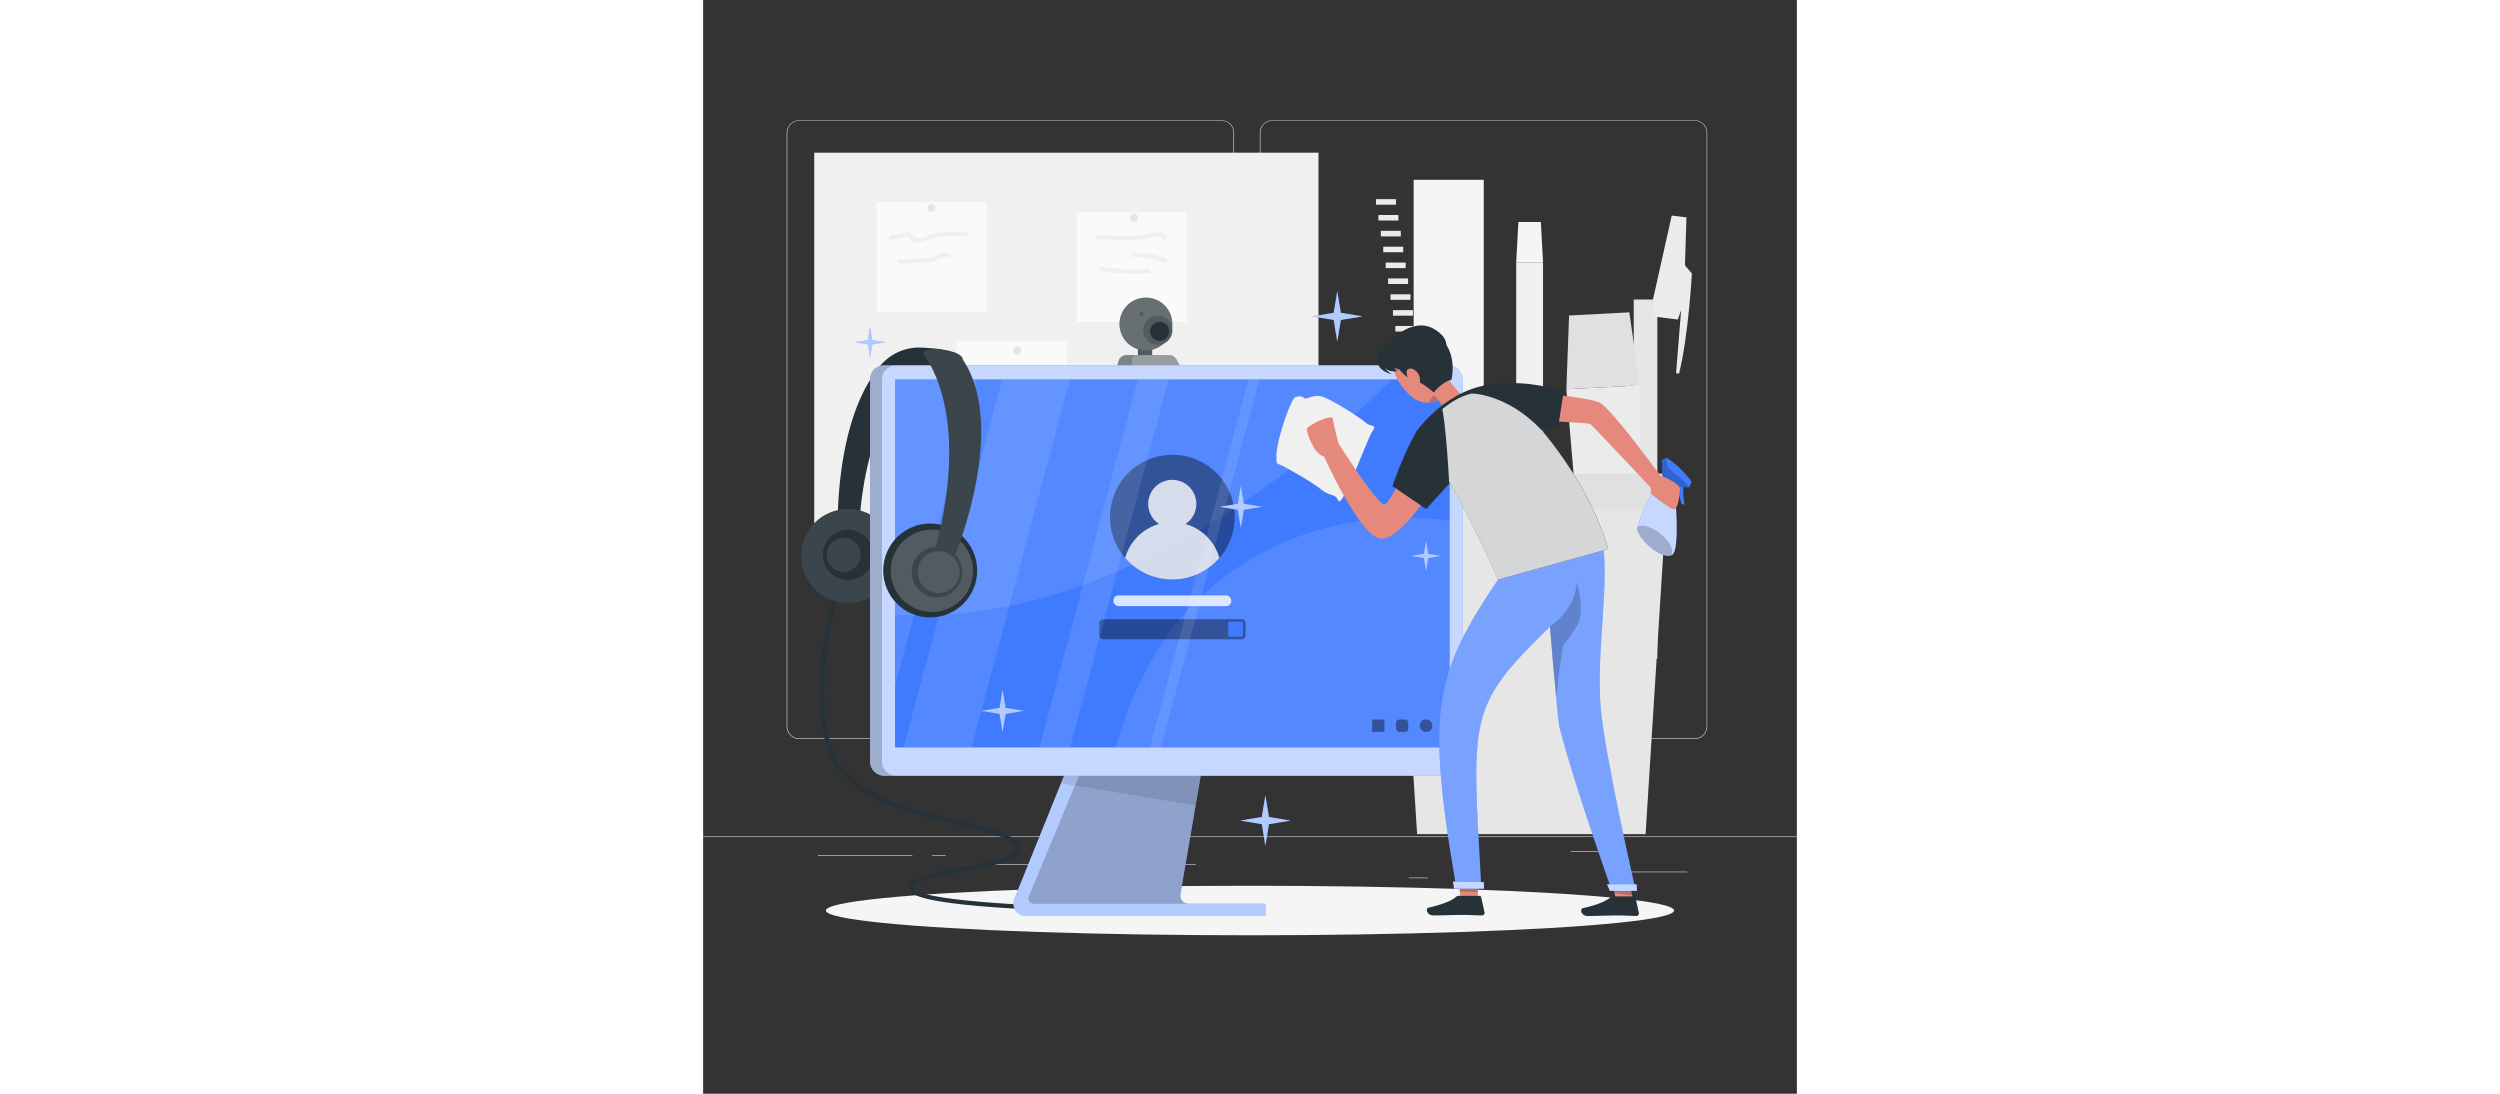 <svg id="freepik_stories-monitor-computer" xmlns="http://www.w3.org/2000/svg" viewBox="0 0 500 500" version="1.1" xmlns:xlink="http://www.w3.org/1999/xlink" xmlns:svgjs="http://svgjs.com/svgjs" width="720" height="315"><rect x="0" y="0" width="500" height="500" fill="#333333" stroke="none"/><g id="freepik--background-complete--inject-54" class="animable" style="transform-origin: 250px 228.23px;"><rect y="382.4" width="500" height="0.25" style="fill: rgb(235, 235, 235); transform-origin: 250px 382.525px;" id="elkpukqlaj1ab" class="animable"></rect><rect x="416.78" y="398.49" width="33.12" height="0.25" style="fill: rgb(235, 235, 235); transform-origin: 433.34px 398.615px;" id="el3chkft4xert" class="animable"></rect><rect x="322.53" y="401.21" width="8.69" height="0.25" style="fill: rgb(235, 235, 235); transform-origin: 326.875px 401.335px;" id="elaguk0ftcmds" class="animable"></rect><rect x="396.59" y="389.21" width="19.19" height="0.25" style="fill: rgb(235, 235, 235); transform-origin: 406.185px 389.335px;" id="el0j623c16o62" class="animable"></rect><rect x="52.46" y="390.89" width="43.19" height="0.25" style="fill: rgb(235, 235, 235); transform-origin: 74.055px 391.015px;" id="el9mw52n4o8qi" class="animable"></rect><rect x="104.56" y="390.89" width="6.33" height="0.25" style="fill: rgb(235, 235, 235); transform-origin: 107.725px 391.015px;" id="el5djvlhhqd16" class="animable"></rect><rect x="131.47" y="395.11" width="93.68" height="0.25" style="fill: rgb(235, 235, 235); transform-origin: 178.31px 395.235px;" id="el2gnh2pjr8zy" class="animable"></rect><path d="M237,337.8H43.91a5.71,5.71,0,0,1-5.7-5.71V60.66A5.71,5.71,0,0,1,43.91,55H237a5.71,5.71,0,0,1,5.71,5.71V332.09A5.71,5.71,0,0,1,237,337.8ZM43.91,55.2a5.46,5.46,0,0,0-5.45,5.46V332.09a5.46,5.46,0,0,0,5.45,5.46H237a5.47,5.47,0,0,0,5.46-5.46V60.66A5.47,5.47,0,0,0,237,55.2Z" style="fill: rgb(235, 235, 235); transform-origin: 140.46px 196.4px;" id="el72ta9tgfmcm" class="animable"></path><path d="M453.31,337.8H260.21a5.72,5.72,0,0,1-5.71-5.71V60.66A5.72,5.72,0,0,1,260.21,55h193.1A5.71,5.71,0,0,1,459,60.66V332.09A5.71,5.71,0,0,1,453.31,337.8ZM260.21,55.2a5.47,5.47,0,0,0-5.46,5.46V332.09a5.47,5.47,0,0,0,5.46,5.46h193.1a5.47,5.47,0,0,0,5.46-5.46V60.66a5.47,5.47,0,0,0-5.46-5.46Z" style="fill: rgb(235, 235, 235); transform-origin: 356.75px 196.4px;" id="ellahsqx7fy9e" class="animable"></path><g id="eljdntmkq623"><rect x="324.81" y="82.2" width="32.05" height="243.92" style="fill: rgb(245, 245, 245); transform-origin: 340.835px 204.16px; transform: rotate(-8.68deg);" class="animable"></rect></g><g id="el9gbp4vz5lv"><rect x="307.59" y="91.04" width="9.14" height="2.53" style="fill: rgb(235, 235, 235); transform-origin: 312.16px 92.305px; transform: rotate(-8.68deg);" class="animable"></rect></g><g id="eltbmov5m8ri"><rect x="308.7" y="98.28" width="9.14" height="2.53" style="fill: rgb(235, 235, 235); transform-origin: 313.27px 99.545px; transform: rotate(-8.68deg);" class="animable"></rect></g><g id="el2kqlns6vdly"><rect x="309.8" y="105.53" width="9.14" height="2.54" style="fill: rgb(235, 235, 235); transform-origin: 314.37px 106.8px; transform: rotate(-8.68deg);" class="animable"></rect></g><g id="elws9yvmo8gpd"><rect x="310.91" y="112.78" width="9.14" height="2.53" style="fill: rgb(235, 235, 235); transform-origin: 315.48px 114.045px; transform: rotate(-8.68deg);" class="animable"></rect></g><g id="el726kwiuuppo"><rect x="312.02" y="120.03" width="9.14" height="2.53" style="fill: rgb(235, 235, 235); transform-origin: 316.59px 121.295px; transform: rotate(-8.68deg);" class="animable"></rect></g><g id="elnn9pm5atz0s"><rect x="313.13" y="127.28" width="9.14" height="2.54" style="fill: rgb(235, 235, 235); transform-origin: 317.7px 128.55px; transform: rotate(-8.68deg);" class="animable"></rect></g><g id="elfirgjt586k7"><rect x="314.23" y="134.53" width="9.14" height="2.53" style="fill: rgb(235, 235, 235); transform-origin: 318.8px 135.795px; transform: rotate(-8.68deg);" class="animable"></rect></g><g id="el7b8ern5riao"><rect x="315.34" y="141.78" width="9.14" height="2.53" style="fill: rgb(235, 235, 235); transform-origin: 319.91px 143.045px; transform: rotate(-8.68deg);" class="animable"></rect></g><g id="elcf5c7pe037u"><rect x="316.45" y="149.02" width="9.14" height="2.54" style="fill: rgb(235, 235, 235); transform-origin: 321.02px 150.29px; transform: rotate(-8.68deg);" class="animable"></rect></g><g id="elks2u0alsvjb"><rect x="317.56" y="156.28" width="9.14" height="2.53" style="fill: rgb(235, 235, 235); transform-origin: 322.13px 157.545px; transform: rotate(-8.68deg);" class="animable"></rect></g><g id="el72vkjzlehub"><rect x="318.66" y="163.53" width="9.14" height="2.53" style="fill: rgb(235, 235, 235); transform-origin: 323.23px 164.795px; transform: rotate(-8.68deg);" class="animable"></rect></g><g id="elrk24ebbga9"><rect x="319.77" y="170.77" width="9.14" height="2.54" style="fill: rgb(235, 235, 235); transform-origin: 324.34px 172.04px; transform: rotate(-8.68deg);" class="animable"></rect></g><g id="el2o4uwffd9mq"><rect x="320.88" y="178.03" width="9.14" height="2.53" style="fill: rgb(235, 235, 235); transform-origin: 325.45px 179.295px; transform: rotate(-8.68deg);" class="animable"></rect></g><g id="elf6g1atz88ki"><rect x="321.98" y="185.27" width="9.14" height="2.53" style="fill: rgb(235, 235, 235); transform-origin: 326.55px 186.535px; transform: rotate(-8.68deg);" class="animable"></rect></g><g id="eldt7steuj7kd"><rect x="323.09" y="192.52" width="9.14" height="2.54" style="fill: rgb(235, 235, 235); transform-origin: 327.66px 193.79px; transform: rotate(-8.68deg);" class="animable"></rect></g><g id="elz7xuz3r6gsp"><rect x="324.2" y="199.78" width="9.14" height="2.53" style="fill: rgb(235, 235, 235); transform-origin: 328.77px 201.045px; transform: rotate(-8.68deg);" class="animable"></rect></g><g id="elyig5lvwczes"><rect x="325.31" y="207.02" width="9.14" height="2.53" style="fill: rgb(235, 235, 235); transform-origin: 329.88px 208.285px; transform: rotate(-8.68deg);" class="animable"></rect></g><g id="el3zimsr7uld"><rect x="326.41" y="214.27" width="9.14" height="2.54" style="fill: rgb(235, 235, 235); transform-origin: 330.98px 215.54px; transform: rotate(-8.68deg);" class="animable"></rect></g><g id="el1tj360ai0cni"><rect x="327.52" y="221.52" width="9.14" height="2.53" style="fill: rgb(235, 235, 235); transform-origin: 332.09px 222.785px; transform: rotate(-8.68deg);" class="animable"></rect></g><g id="ellsc6eb7zrx"><rect x="328.63" y="228.77" width="9.14" height="2.53" style="fill: rgb(235, 235, 235); transform-origin: 333.2px 230.035px; transform: rotate(-8.616deg);" class="animable"></rect></g><g id="elbs6wt374ono"><rect x="329.74" y="236.02" width="9.14" height="2.54" style="fill: rgb(235, 235, 235); transform-origin: 334.31px 237.29px; transform: rotate(-8.68deg);" class="animable"></rect></g><g id="elezzf8k1r1rh"><rect x="330.84" y="243.27" width="9.14" height="2.53" style="fill: rgb(235, 235, 235); transform-origin: 335.41px 244.535px; transform: rotate(-8.68deg);" class="animable"></rect></g><g id="eluc6jnr4l35"><rect x="331.95" y="250.52" width="9.14" height="2.53" style="fill: rgb(235, 235, 235); transform-origin: 336.52px 251.785px; transform: rotate(-8.69deg);" class="animable"></rect></g><g id="el0k9drd3u3of"><rect x="333.06" y="257.76" width="9.14" height="2.54" style="fill: rgb(235, 235, 235); transform-origin: 337.63px 259.03px; transform: rotate(-8.68deg);" class="animable"></rect></g><rect x="371.69" y="119.89" width="12.27" height="162.39" style="fill: rgb(240, 240, 240); transform-origin: 377.825px 201.085px;" id="elijlwiwebn2k" class="animable"></rect><polygon points="382.96 101.49 372.69 101.49 371.69 119.89 383.96 119.89 382.96 101.49" style="fill: rgb(245, 245, 245); transform-origin: 377.825px 110.69px;" id="elld3mmncoj5g" class="animable"></polygon><g id="elbc5hv15beej"><rect x="425.42" y="136.92" width="10.79" height="164.19" style="fill: rgb(230, 230, 230); transform-origin: 430.815px 219.015px; transform: rotate(7.28deg);" class="animable"></rect></g><path d="M452,125l-3.16-3.7.68-21.93-6.73-.83-8.49,38,.57,8.19,10.7,1.36,1.52-4.3-2.32,28.85,1.37.18C450.53,153.09,452,125,452,125Z" style="fill: rgb(235, 235, 235); transform-origin: 443.15px 134.68px;" id="eleiux03ic5dw" class="animable"></path><polygon points="428.17 176.17 394.62 177.94 395.86 144.23 423.41 142.78 428.17 176.17" style="fill: rgb(224, 224, 224); transform-origin: 411.395px 160.36px;" id="elg9k1z8n2ugs" class="animable"></polygon><polygon points="428.17 176.17 394.62 177.94 402.41 269.05 429.97 267.6 428.17 176.17" style="fill: rgb(235, 235, 235); transform-origin: 412.295px 222.61px;" id="elmvbjm3agh3" class="animable"></polygon><polygon points="440.84 222.52 316.39 222.52 326.39 381.32 430.84 381.32 440.84 222.52" style="fill: rgb(230, 230, 230); transform-origin: 378.615px 301.92px;" id="elznnt765o46t" class="animable"></polygon><rect x="314.61" y="216.52" width="128.01" height="16.19" style="fill: rgb(224, 224, 224); transform-origin: 378.615px 224.615px;" id="elqycuz2kbs5k" class="animable"></rect><rect x="50.79" y="69.8" width="230.52" height="177.35" style="fill: rgb(240, 240, 240); transform-origin: 166.05px 158.475px;" id="elupuc5s8vr98" class="animable"></rect><g id="elfmmbt1a0qyd"><rect x="79.3" y="92.3" width="50.26" height="50.26" style="fill: rgb(250, 250, 250); transform-origin: 104.43px 117.43px; transform: rotate(-4.63deg);" class="animable"></rect></g><g id="el7r1b6dosfqb"><rect x="170.82" y="96.95" width="50.26" height="50.26" style="fill: rgb(250, 250, 250); transform-origin: 195.95px 122.08px; transform: rotate(2.55deg);" class="animable"></rect></g><g id="el9n88z6bmzmg"><rect x="115.97" y="156.1" width="50.26" height="50.26" style="fill: rgb(250, 250, 250); transform-origin: 141.1px 181.23px; transform: rotate(2.55deg);" class="animable"></rect></g><path d="M106.28,95a1.86,1.86,0,1,1-1.85-1.86A1.85,1.85,0,0,1,106.28,95Z" style="fill: rgb(230, 230, 230); transform-origin: 104.42px 95px;" id="elmjuf9g9b9l" class="animable"></path><path d="M198.81,99.55A1.86,1.86,0,1,1,197,97.7,1.85,1.85,0,0,1,198.81,99.55Z" style="fill: rgb(230, 230, 230); transform-origin: 196.95px 99.559px;" id="eljee7jr5rco" class="animable"></path><path d="M145.32,160.2a1.86,1.86,0,1,1-1.86-1.85A1.86,1.86,0,0,1,145.32,160.2Z" style="fill: rgb(230, 230, 230); transform-origin: 143.46px 160.21px;" id="el12wni9o8dfec" class="animable"></path><path d="M98.58,110.85a5.18,5.18,0,0,1-4-1.62,4.45,4.45,0,0,1-.38-.48,2.29,2.29,0,0,0-.52-.57,2.21,2.21,0,0,0-1.26.07l-7.2,1.62-.44-2,7.2-1.62a3.79,3.79,0,0,1,2.65.13,3.65,3.65,0,0,1,1.17,1.14c.09.12.18.24.28.35a3.79,3.79,0,0,0,3.5.84,15.1,15.1,0,0,0,2.81-.92c.53-.21,1-.42,1.59-.61,3.28-1.12,6.71-1.16,10-1.21l6.89-.09,0,2-6.89.09a30.28,30.28,0,0,0-9.41,1.11c-.51.17-1,.37-1.5.56a17.16,17.16,0,0,1-3.18,1A7.45,7.45,0,0,1,98.58,110.85Z" style="fill: rgb(240, 240, 240); transform-origin: 102.825px 108.368px;" id="elbv3zous6q19" class="animable"></path><path d="M89,120.61l-.1-2,13.78-.65a7.73,7.73,0,0,0,2.49-.38,7,7,0,0,0,1-.53c.22-.13.44-.26.67-.38a8.81,8.81,0,0,1,6.45-.64l-.55,1.92a6.71,6.71,0,0,0-5,.5c-.2.1-.4.22-.59.33a10.23,10.23,0,0,1-1.28.66,9.61,9.61,0,0,1-3.14.52Z" style="fill: rgb(240, 240, 240); transform-origin: 101.095px 118.151px;" id="ellier4vjrg5" class="animable"></path><path d="M192,109.9c-4.21,0-8.41-.35-12.54-.7l.17-2c7.59.64,15.44,1.29,23-.31l.76-.17a16.61,16.61,0,0,1,4.14-.57,6.06,6.06,0,0,1,4.92,2.38l-1.65,1.12a4.07,4.07,0,0,0-3.32-1.5,15.75,15.75,0,0,0-3.65.52l-.78.17A52.56,52.56,0,0,1,192,109.9Z" style="fill: rgb(240, 240, 240); transform-origin: 195.955px 108.026px;" id="elqys3ph9ylqo" class="animable"></path><path d="M211.51,120.48a29.48,29.48,0,0,0-15.68-2.86l-.2-2a31.08,31.08,0,0,1,16.76,3.05Z" style="fill: rgb(240, 240, 240); transform-origin: 204.01px 117.976px;" id="elzg1qenki6g" class="animable"></path><path d="M197.37,125.14a100.89,100.89,0,0,1-16.46-1.35l.33-2a98.7,98.7,0,0,0,23.1,1.07l.14,2C202.11,125.05,199.74,125.14,197.37,125.14Z" style="fill: rgb(240, 240, 240); transform-origin: 192.695px 123.465px;" id="elzioftwm52pa" class="animable"></path><path d="M144.8,172.5A33.37,33.37,0,0,1,133.52,171c-.81-.29-1.61-.63-2.38-1a14.53,14.53,0,0,0-5.46-1.57l0-2a16.06,16.06,0,0,1,6.23,1.74c.74.32,1.51.65,2.26.92,4.07,1.45,8.54,1.41,12.85,1.36a11.67,11.67,0,0,0,3-.29,12.54,12.54,0,0,0,1.48-.58c.34-.15.68-.3,1-.43,3.57-1.37,7.59-.81,10.82-.36l-.28,2c-3.15-.44-6.73-.94-9.83.25-.31.11-.61.25-.92.39a14.29,14.29,0,0,1-1.74.67,13.52,13.52,0,0,1-3.56.37Z" style="fill: rgb(240, 240, 240); transform-origin: 144.5px 169.478px;" id="elw50vmt6jl6" class="animable"></path><rect x="132.81" y="181.12" width="21.76" height="2" style="fill: rgb(240, 240, 240); transform-origin: 143.69px 182.12px;" id="elu12y0b3ry9l" class="animable"></rect><path d="M130.07,195.16l-.06-2c8.41-.26,17-.3,25.37-.13l0,2C147,194.86,138.45,194.9,130.07,195.16Z" style="fill: rgb(240, 240, 240); transform-origin: 142.695px 194.044px;" id="el5m2hdynv7h5" class="animable"></path></g><g id="freepik--Shadow--inject-54" class="animable" style="transform-origin: 250px 416.24px;"><ellipse id="freepik--path--inject-54" cx="250" cy="416.24" rx="193.89" ry="11.32" style="fill: rgb(245, 245, 245); transform-origin: 250px 416.24px;" class="animable"></ellipse></g><g id="freepik--Monitor--inject-54" class="animable" style="transform-origin: 192.443px 274.878px;"><path d="M207.85,417.24c-.27,0-27.93-.1-55.49-1.37-56.48-2.61-57.56-7.54-58-9.39a3.46,3.46,0,0,1,.53-2.73c2.45-3.64,12-5.33,23.07-7.28,10.29-1.82,22-3.88,24.18-7.54a2.22,2.22,0,0,0,.21-1.92c-1.24-3.93-12.47-6.65-25.48-9.8-22.07-5.35-49.53-12-57.91-29.84-13.46-28.65.92-76.11,1.54-78.12l1.91.59c-.15.49-14.77,48.74-1.64,76.68,8,17,36.06,23.77,56.57,28.74,14.71,3.57,25.34,6.14,26.92,11.15a4.23,4.23,0,0,1-.41,3.56c-2.7,4.43-13.79,6.39-25.54,8.46-9.27,1.64-19.79,3.5-21.75,6.44a1.45,1.45,0,0,0-.25,1.18c.27,1.24,5.12,5.47,56.1,7.82,27.51,1.27,55.13,1.37,55.41,1.37Z" style="fill: rgb(38, 50, 56); transform-origin: 130.539px 343.245px;" id="ellw3g9j5im1j" class="animable"></path><rect x="198.75" y="155.71" width="6.53" height="7.52" style="fill: rgb(38, 50, 56); transform-origin: 202.015px 159.47px;" id="elbcu2zoxcjgt" class="animable"></rect><g id="elgj5lpdpgc1m"><rect x="198.75" y="155.71" width="6.53" height="7.52" style="fill: rgb(255, 255, 255); opacity: 0.2; transform-origin: 202.015px 159.47px;" class="animable"></rect></g><path d="M188.62,169.57l1.31-4.48a3.83,3.83,0,0,1,3.67-2.75H213a3.82,3.82,0,0,1,3.35,2l2.87,5.24H187.77" style="fill: rgb(38, 50, 56); transform-origin: 203.495px 165.96px;" id="eltgga30rgp5" class="animable"></path><g id="elx6rlhbofxcb"><path d="M188.62,169.57l1.31-4.48a3.83,3.83,0,0,1,3.67-2.75H213a3.82,3.82,0,0,1,3.35,2l2.87,5.24H187.77" style="fill: rgb(255, 255, 255); opacity: 0.4; transform-origin: 203.495px 165.96px;" class="animable"></path></g><g id="eln3crc11sin8"><path d="M196.08,169.57h23.14l-2.87-5.24a3.82,3.82,0,0,0-3.35-2H198.15a2.08,2.08,0,0,0-2.07,2.08Z" style="fill: rgb(255, 255, 255); opacity: 0.2; transform-origin: 207.65px 165.95px;" class="animable"></path></g><g id="elfcoupmzvrk"><circle cx="202.42" cy="148.13" r="12.08" style="fill: rgb(38, 50, 56); transform-origin: 202.42px 148.13px; transform: rotate(-45deg);" class="animable"></circle></g><g id="el6tni9trb4u"><circle cx="202.42" cy="148.13" r="12.08" style="fill: rgb(255, 255, 255); opacity: 0.3; transform-origin: 202.42px 148.13px; transform: rotate(-45deg);" class="animable"></circle></g><path d="M214.49,151a6.61,6.61,0,1,1-6.6-6.61A6.61,6.61,0,0,1,214.49,151Z" style="fill: rgb(38, 50, 56); transform-origin: 207.88px 151px;" id="elg4hiy89n87e" class="animable"></path><g id="elguh5cg530gd"><path d="M214.49,151a6.61,6.61,0,1,1-6.6-6.61A6.61,6.61,0,0,1,214.49,151Z" style="fill: rgb(255, 255, 255); opacity: 0.2; transform-origin: 207.88px 151px;" class="animable"></path></g><path d="M213,151.48a4.34,4.34,0,1,1-4.33-4.34A4.33,4.33,0,0,1,213,151.48Z" style="fill: rgb(38, 50, 56); transform-origin: 208.66px 151.48px;" id="el2nzh4fh9qtu" class="animable"></path><g id="el4uvgvhckq89"><path d="M201.28,143.48a.9.9,0,1,1-.89-.89A.89.89,0,0,1,201.28,143.48Z" style="opacity: 0.2; isolation: isolate; transform-origin: 200.38px 143.49px;" class="animable"></path></g><path d="M118.72,164.3s-44.28-3.05-47.72,82l-9.41-.58s-2.68-52.61,19.63-78.81a23.1,23.1,0,0,1,18.68-8C107.88,159.26,118.07,160.48,118.72,164.3Z" style="fill: rgb(38, 50, 56); transform-origin: 90.105px 202.59px;" id="elp10bxjs2aa" class="animable"></path><g id="el7xfay44y037"><circle cx="66.23" cy="254.13" r="21.47" style="fill: rgb(38, 50, 56); transform-origin: 66.23px 254.13px; transform: rotate(-25.18deg);" class="animable"></circle></g><g id="elxmjm61mn3cr"><circle cx="66.23" cy="254.13" r="21.47" style="fill: rgb(255, 255, 255); opacity: 0.1; transform-origin: 66.23px 254.13px; transform: rotate(-25.18deg);" class="animable"></circle></g><path d="M55.37,249.75a11.54,11.54,0,1,0,14.77-6.95A11.53,11.53,0,0,0,55.37,249.75Z" style="fill: rgb(38, 50, 56); transform-origin: 66.228px 253.655px;" id="eluuz9rd1kdls" class="animable"></path><g id="elhirp2jbh5eb"><circle cx="64.25" cy="253.67" r="7.75" style="fill: rgb(255, 255, 255); opacity: 0.1; transform-origin: 64.25px 253.67px; transform: rotate(-25.18deg);" class="animable"></circle></g><path d="M257.09,414v3.85a.86.86,0,0,1-.87.86H147.51a5.66,5.66,0,0,1-5.26-7.78l34.45-85.32,55.67.38-1.9,11.07-12.28,71.65a3.79,3.79,0,0,0,3.73,4.43h34.3A.86.86,0,0,1,257.09,414Z" style="fill: rgb(64, 123, 255); transform-origin: 199.464px 372.16px;" id="elphwtco6lt2" class="animable"></path><g id="el1q0vm7tfpbt"><path d="M257.09,414v3.85a.86.86,0,0,1-.87.86H147.51a5.66,5.66,0,0,1-5.26-7.78l21.36-52.89,13.09-32.43,55.67.38-1.9,11.07-5.34,31.16-6.94,40.49a3.79,3.79,0,0,0,3.73,4.43h34.3A.86.86,0,0,1,257.09,414Z" style="fill: rgb(255, 255, 255); opacity: 0.6; transform-origin: 199.464px 372.16px;" class="animable"></path></g><g id="elshtjrf9pxw"><path d="M221.92,413.17H151.19a2.48,2.48,0,0,1-2.29-3.43l30.2-72.65h51.37l-12.28,71.65A3.79,3.79,0,0,0,221.92,413.17Z" style="opacity: 0.2; isolation: isolate; transform-origin: 189.59px 375.13px;" class="animable"></path></g><g id="elnclblcxzoq"><polygon points="232.37 326.02 230.47 337.09 225.13 368.25 163.61 358.07 176.7 325.64 232.37 326.02" style="opacity: 0.1; isolation: isolate; transform-origin: 197.99px 346.945px;" class="animable"></polygon></g><path d="M340.62,167H82.89a6.59,6.59,0,0,0-6.59,6.6V348.05a6.59,6.59,0,0,0,6.59,6.59H340.62a6.59,6.59,0,0,0,6.6-6.59V173.57A6.59,6.59,0,0,0,340.62,167Z" style="fill: rgb(64, 123, 255); transform-origin: 211.76px 260.82px;" id="ela9iudd6jyzv" class="animable"></path><g id="el55hzwpiefr7"><path d="M340.62,167H82.89a6.59,6.59,0,0,0-6.59,6.6V348.05a6.59,6.59,0,0,0,6.59,6.59H340.62a6.59,6.59,0,0,0,6.6-6.59V173.57A6.59,6.59,0,0,0,340.62,167Z" style="fill: rgb(255, 255, 255); opacity: 0.7; transform-origin: 211.76px 260.82px;" class="animable"></path></g><g id="elui821nqeg7"><path d="M88.35,354.64H82.89a6.59,6.59,0,0,1-6.59-6.59V173.57a6.59,6.59,0,0,1,6.59-6.6h5.46a6.59,6.59,0,0,0-6.59,6.6V348.05A6.59,6.59,0,0,0,88.35,354.64Z" style="opacity: 0.2; isolation: isolate; transform-origin: 82.325px 260.805px;" class="animable"></path></g><rect x="87.71" y="173.43" width="253.57" height="168.25" style="fill: rgb(64, 123, 255); transform-origin: 214.495px 257.555px;" id="elvcrb5yotx2" class="animable"></rect><g id="eln1aoc3b727n"><path d="M314.85,173.43C279.79,208.55,189.74,286.73,87.71,281V173.43Z" style="fill: rgb(255, 255, 255); opacity: 0.1; transform-origin: 201.28px 227.364px;" class="animable"></path></g><g id="elnised2s3ijo"><path d="M341.28,238V341.68H188.62c5.85-20.94,17.55-49.62,40.26-70.12C269.72,234.69,317.11,234.8,341.28,238Z" style="fill: rgb(255, 255, 255); opacity: 0.1; transform-origin: 264.95px 289.187px;" class="animable"></path></g><g id="elo3mc15t8j5m"><rect x="187.57" y="272.18" width="53.85" height="4.9" rx="2.24" style="fill: rgb(255, 255, 255); opacity: 0.8; transform-origin: 214.495px 274.63px;" class="animable"></rect></g><g id="elpnpc5dygie"><rect x="181.07" y="283.08" width="66.85" height="9.14" rx="1.68" style="opacity: 0.4; isolation: isolate; transform-origin: 214.495px 287.65px;" class="animable"></rect></g><rect x="240.06" y="284.17" width="6.76" height="6.95" rx="0.59" style="fill: rgb(64, 123, 255); transform-origin: 243.44px 287.645px;" id="el3at39u5boh9" class="animable"></rect><g id="elgrvxhi0bnuk"><path d="M243,236.41a28.5,28.5,0,1,1-28.49-28.49A28.36,28.36,0,0,1,243,236.41Z" style="opacity: 0.4; isolation: isolate; transform-origin: 214.5px 236.42px;" class="animable"></path></g><g id="elkgct52dq1o"><path d="M236,255.07a28.48,28.48,0,0,1-43.08,0,22.41,22.41,0,0,1,15.5-15.52,11,11,0,1,1,12.09,0A22.4,22.4,0,0,1,236,255.07Z" style="fill: rgb(255, 255, 255); opacity: 0.8; transform-origin: 214.46px 242.139px;" class="animable"></path></g><g id="elsvigbhfizmq"><rect x="305.83" y="328.94" width="5.62" height="5.62" style="opacity: 0.4; isolation: isolate; transform-origin: 308.64px 331.75px;" class="animable"></rect></g><g id="el6pj8cin9hh"><rect x="316.76" y="328.94" width="5.62" height="5.62" rx="1.44" style="opacity: 0.4; isolation: isolate; transform-origin: 319.57px 331.75px;" class="animable"></rect></g><g id="ele6wpbb1ac8k"><rect x="327.68" y="328.94" width="5.62" height="5.62" rx="2.57" style="opacity: 0.4; isolation: isolate; transform-origin: 330.49px 331.75px;" class="animable"></rect></g><g id="el1mjtmvyinle"><g style="opacity: 0.1; transform-origin: 171.02px 257.555px;" class="animable"><polygon points="125.29 173.43 87.71 313.85 87.71 173.43 125.29 173.43" style="fill: rgb(255, 255, 255); transform-origin: 106.5px 243.64px;" id="elnouszylb4m" class="animable"></polygon><polygon points="167.7 173.43 122.67 341.68 91.65 341.68 136.67 173.43 167.7 173.43" style="fill: rgb(255, 255, 255); transform-origin: 129.675px 257.555px;" id="elam4hjl94nla" class="animable"></polygon><polygon points="212.8 173.43 167.77 341.68 153.74 341.68 198.77 173.43 212.8 173.43" style="fill: rgb(255, 255, 255); transform-origin: 183.27px 257.555px;" id="elzkjun5t4jx" class="animable"></polygon><polygon points="254.33 173.43 209.3 341.68 204.28 341.68 249.31 173.43 254.33 173.43" style="fill: rgb(255, 255, 255); transform-origin: 229.305px 257.555px;" id="elmx2pgakj8p" class="animable"></polygon></g></g><circle cx="103.8" cy="260.8" r="21.47" style="fill: rgb(38, 50, 56); transform-origin: 103.8px 260.8px;" id="el86l2vrjvbq2" class="animable"></circle><g id="el8i6hvq7vib"><circle cx="104.57" cy="260.94" r="18.82" style="fill: rgb(38, 50, 56); transform-origin: 104.57px 260.94px; transform: rotate(-45deg);" class="animable"></circle></g><g id="elcjjii8cnkd7"><circle cx="104.57" cy="260.94" r="18.82" style="fill: rgb(255, 255, 255); opacity: 0.2; transform-origin: 104.57px 260.94px; transform: rotate(-45deg);" class="animable"></circle></g><path d="M100.52,161.81s22.8,25.09,5.51,89.67l9,2.65s25.52-60.91,2.42-91.54C117.5,162.59,103.68,156.21,100.52,161.81Z" style="fill: rgb(38, 50, 56); transform-origin: 113.822px 206.819px;" id="el5quwty0nua5" class="animable"></path><g id="elbi5jt0lnar8"><path d="M100.52,161.81s22.8,25.09,5.51,89.67l9,2.65s25.52-60.91,2.42-91.54C117.5,162.59,103.68,156.21,100.52,161.81Z" style="fill: rgb(255, 255, 255); opacity: 0.1; transform-origin: 113.822px 206.819px;" class="animable"></path></g><g id="elpj1gqx2evy8"><circle cx="106.91" cy="261.54" r="11.54" style="fill: rgb(38, 50, 56); transform-origin: 106.91px 261.54px; transform: rotate(-76.72deg);" class="animable"></circle></g><g id="el08kvircvwbrq"><circle cx="106.91" cy="261.54" r="11.54" style="fill: rgb(255, 255, 255); opacity: 0.1; transform-origin: 106.91px 261.54px; transform: rotate(-76.72deg);" class="animable"></circle></g><g id="elhxn0pidtend"><circle cx="107.68" cy="261.54" r="9.59" style="fill: rgb(38, 50, 56); transform-origin: 107.68px 261.54px; transform: rotate(-22.5deg);" class="animable"></circle></g><g id="eltr410deif2"><circle cx="107.68" cy="261.54" r="9.59" style="fill: rgb(255, 255, 255); opacity: 0.2; transform-origin: 107.68px 261.54px; transform: rotate(-22.5deg);" class="animable"></circle></g></g><g id="freepik--Sparkles--inject-54" class="animable" style="transform-origin: 203.395px 259.88px;"><polygon points="247.19 230.29 245.81 221.9 244.43 230.29 236.03 231.68 244.43 233.06 245.81 241.45 247.19 233.06 255.58 231.68 247.19 230.29" style="fill: rgb(64, 123, 255); transform-origin: 245.805px 231.675px;" id="eliylf79tuw0p" class="animable"></polygon><polygon points="291.53 142.99 289.89 133.05 288.26 142.99 278.31 144.63 288.26 146.27 289.89 156.21 291.53 146.27 301.48 144.63 291.53 142.99" style="fill: rgb(64, 123, 255); transform-origin: 289.895px 144.63px;" id="el4p1edo1er1h" class="animable"></polygon><polygon points="331.48 253.15 330.49 247.15 329.5 253.15 323.51 254.13 329.5 255.12 330.49 261.11 331.48 255.12 337.47 254.13 331.48 253.15" style="fill: rgb(64, 123, 255); transform-origin: 330.49px 254.13px;" id="el4q0w8gj5ww" class="animable"></polygon><g id="elglo5bpkr235"><polygon points="247.19 230.29 245.81 221.9 244.43 230.29 236.03 231.68 244.43 233.06 245.81 241.45 247.19 233.06 255.58 231.68 247.19 230.29" style="fill: rgb(255, 255, 255); opacity: 0.6; transform-origin: 245.805px 231.675px;" class="animable"></polygon></g><polygon points="138.27 323.58 136.89 315.19 135.51 323.58 127.11 324.96 135.51 326.35 136.89 334.74 138.27 326.35 146.66 324.96 138.27 323.58" style="fill: rgb(64, 123, 255); transform-origin: 136.885px 324.965px;" id="elq6ezcbfxi7m" class="animable"></polygon><g id="elgo9gytua2h"><polygon points="138.27 323.58 136.89 315.19 135.51 323.58 127.11 324.96 135.51 326.35 136.89 334.74 138.27 326.35 146.66 324.96 138.27 323.58" style="fill: rgb(255, 255, 255); opacity: 0.6; transform-origin: 136.885px 324.965px;" class="animable"></polygon></g><g id="el30h3xjadk3r"><polygon points="291.53 142.99 289.89 133.05 288.26 142.99 278.31 144.63 288.26 146.27 289.89 156.21 291.53 146.27 301.48 144.63 291.53 142.99" style="fill: rgb(255, 255, 255); opacity: 0.6; transform-origin: 289.895px 144.63px;" class="animable"></polygon></g><polygon points="258.67 373.49 257.03 363.55 255.39 373.49 245.44 375.13 255.39 376.77 257.03 386.71 258.67 376.77 268.61 375.13 258.67 373.49" style="fill: rgb(64, 123, 255); transform-origin: 257.025px 375.13px;" id="el74ez2ny040l" class="animable"></polygon><g id="elkxi6k5c4oh"><polygon points="258.67 373.49 257.03 363.55 255.39 373.49 245.44 375.13 255.39 376.77 257.03 386.71 258.67 376.77 268.61 375.13 258.67 373.49" style="fill: rgb(255, 255, 255); opacity: 0.6; transform-origin: 257.025px 375.13px;" class="animable"></polygon></g><g id="elco6stkn91el"><polygon points="331.48 253.15 330.49 247.15 329.5 253.15 323.51 254.13 329.5 255.12 330.49 261.11 331.48 255.12 337.47 254.13 331.48 253.15" style="fill: rgb(255, 255, 255); opacity: 0.6; transform-origin: 330.49px 254.13px;" class="animable"></polygon></g><polygon points="77.29 155.46 76.3 149.47 75.31 155.46 69.32 156.45 75.31 157.44 76.3 163.43 77.29 157.44 83.28 156.45 77.29 155.46" style="fill: rgb(64, 123, 255); transform-origin: 76.3px 156.45px;" id="elwmkty12zro" class="animable"></polygon><g id="el1un85zugz4w"><polygon points="77.29 155.46 76.3 149.47 75.31 155.46 69.32 156.45 75.31 157.44 76.3 163.43 77.29 157.44 83.28 156.45 77.29 155.46" style="fill: rgb(255, 255, 255); opacity: 0.6; transform-origin: 76.3px 156.45px;" class="animable"></polygon></g></g><g id="freepik--Character--inject-54" class="animable" style="transform-origin: 357px 283.758px;"><g id="freepik--group--inject-54" class="animable" style="transform-origin: 357px 283.758px;"><path d="M448.16,220.68a38.11,38.11,0,0,0,.5,9.9h-1.29a34.71,34.71,0,0,1-1.78-9.9Z" style="fill: rgb(64, 123, 255); transform-origin: 447.125px 225.63px;" id="el4krgsjumjeo" class="animable"></path><path d="M450.74,222.87,444,222.4s.1,1,.24,2.63c0,.52.09,1.1.14,1.74.58,7.56,1.43,22.65-.77,26.16-3,4.75-16.22-5.73-16.62-11.47,0,0,3.21-12.45,9.22-19.06a18.08,18.08,0,0,1,1.8-1.72c.18-.16.36-.3.55-.44l-.3-10,2.18-1a44.33,44.33,0,0,1,11.46,11Z" style="fill: rgb(64, 123, 255); transform-origin: 439.445px 231.686px;" id="el2e4zk3uw11g" class="animable"></path><g id="eld5j5nr1wmhc"><path d="M443.62,252.93a2.22,2.22,0,0,1-.83.81c-4.05,2.4-15.42-7-15.79-12.28,0,0,.06-.23.18-.65.83-2.94,4.57-15,10.84-20.13a10.45,10.45,0,0,1,2.63.7,8.91,8.91,0,0,1,3.6,3.65C444.81,231.71,446,249.12,443.62,252.93Z" style="fill: rgb(255, 255, 255); opacity: 0.7; transform-origin: 436.024px 237.402px;" class="animable"></path></g><g id="elw6iiyqzrdy"><path d="M442.79,253.74c-4.05,2.4-15.42-7-15.79-12.28,0,0,.06-.23.18-.65C431.94,238.12,444.71,247.37,442.79,253.74Z" style="opacity: 0.2; isolation: isolate; transform-origin: 434.993px 247.228px;" class="animable"></path></g><g id="eloypww2zktul"><path d="M444.25,225c0,.52.09,1.1.14,1.74l-8.17-4.37a18.08,18.08,0,0,1,1.8-1.72c.18-.16.36-.3.55-.44l-.3-10,2.18-1s-.1,4.05,1,4.94,8.41,6.63,9.3,8.71L444,222.4S444.11,223.39,444.25,225Z" style="opacity: 0.2; isolation: isolate; transform-origin: 443.485px 217.975px;" class="animable"></path></g><polygon points="354.43 411.29 346.32 412.14 345.91 407.44 344.8 394.65 352.91 393.79 354.14 407.92 354.43 411.29" style="fill: rgb(228, 137, 123); transform-origin: 349.615px 402.965px;" id="elbpojseu854n" class="animable"></polygon><polygon points="424.91 410.26 417.05 410.26 416.66 408.49 416.61 408.27 414.17 396.92 414.11 396.69 413.17 392.34 421.04 392.34 424.91 410.26" style="fill: rgb(228, 137, 123); transform-origin: 419.04px 401.3px;" id="elw46yugn0h0s" class="animable"></polygon><g id="el4uch5wkneww"><polygon points="352.91 393.79 354.14 407.92 345.91 407.44 344.8 394.65 352.91 393.79" style="opacity: 0.2; isolation: isolate; transform-origin: 349.47px 400.855px;" class="animable"></polygon></g><g id="ellyyvnh4x4m"><polygon points="424.68 409.27 424.67 409.27 416.62 408.27 416.61 408.27 414.23 397.32 414.24 397.32 422.23 397.95 424.61 408.92 424.68 409.27" style="opacity: 0.2; isolation: isolate; transform-origin: 419.455px 403.295px;" class="animable"></polygon></g><path d="M416,409.79h9.55a.69.69,0,0,1,.67.54l1.55,7a1.18,1.18,0,0,1-1.15,1.4c-3.09-.05-5.34-.24-9.22-.24-2.39,0-9.6.25-12.9.25s-3.73-3.26-2.38-3.56c6.06-1.32,10.62-3.15,12.56-4.89A1.89,1.89,0,0,1,416,409.79Z" style="fill: rgb(38, 50, 56); transform-origin: 414.597px 414.265px;" id="el7n7ueek348c" class="animable"></path><path d="M345.46,409.54H355a.69.69,0,0,1,.67.54l1.55,7a1.18,1.18,0,0,1-1.15,1.4c-3.09-.05-5.34-.24-9.22-.24-2.39,0-9.6.25-12.9.25s-3.73-3.26-2.38-3.56c6.06-1.32,10.62-3.15,12.56-4.89A1.89,1.89,0,0,1,345.46,409.54Z" style="fill: rgb(38, 50, 56); transform-origin: 344.047px 414.015px;" id="ela6tnrui57v7" class="animable"></path><path d="M344.06,404.26l11.6.38c-4.22-77.56-6.19-81.52,31.46-118.15.88,11.08,1.87,22.58,2.84,32.16.61,5.93.79,11.1,1.78,14.9,6.69,25.69,22.82,71.15,22.82,71.15l11.32.51s-14.17-62.31-15.63-82.62c-1.91-26.64,4.31-55.48.78-76.33L371.48,253C335.62,305.45,329.05,316.79,344.06,404.26Z" style="fill: rgb(64, 123, 255); transform-origin: 381.204px 325.735px;" id="elj544w2xllrr" class="animable"></path><g id="elyv8rgv0x037"><path d="M344.06,404.26l11.6.38c-4.22-77.56-6.19-81.52,31.46-118.15.88,11.08,1.87,22.58,2.84,32.16.61,5.93.79,11.1,1.78,14.9,6.69,25.69,22.82,71.15,22.82,71.15l11.32.51s-14.17-62.31-15.63-82.62c-1.91-26.64,4.31-55.48.78-76.33L371.48,253C335.62,305.45,329.05,316.79,344.06,404.26Z" style="fill: rgb(255, 255, 255); opacity: 0.3; transform-origin: 381.204px 325.735px;" class="animable"></path></g><path d="M270.27,181.79c-3.16,4.55-8.17,20.81-8.17,26.13S262,211.41,265,213s12.71,6.92,17.46,10.71,6.06,1.31,7.91,5.19,13.09-28.09,15.51-31.62-.48-1.91-2.85-4-12.85-8.87-18.56-11.43-8.34,1.51-9.93,0S270.27,181.79,270.27,181.79Z" style="fill: rgb(240, 240, 240); transform-origin: 284.446px 205.104px;" id="el41ebeqrcsze" class="animable"></path><path d="M322.93,209.75s-8.36,20.16-11.48,20.9c-2.81.66-20.93-27.76-20.93-27.76s-2.37-8.83-2.64-11.4-11.6,3-11.87,4.54,3.32,11.87,7.86,12.66c0,0,15.52,35.08,25.32,37.45s30.26-31.38,30.26-31.38Z" style="fill: rgb(228, 137, 123); transform-origin: 307.723px 218.541px;" id="el63s4t6zqbg3" class="animable"></path><path d="M377.43,179.13s27.13,2.47,32.35,4.89,27.79,33.42,27.79,33.42,9.4,3.21,9,6.59-.74,9.54-3.43,8.58-9.69-6.76-9.69-6.76l-.29-3s-26.5-28.21-27.57-29-27.7-1.64-27.7-1.64Z" style="fill: rgb(228, 137, 123); transform-origin: 412.006px 205.92px;" id="elr61s19yqpm" class="animable"></path><path d="M356.49,176.38c17-2.95,27.32,0,36.94,2.32l-2.59,16.87-20,3.37Z" style="fill: rgb(38, 50, 56); transform-origin: 374.96px 187.041px;" id="ely87g66cq1o" class="animable"></path><path d="M324.58,181.87c.31.23.63.45,1,.65a10.94,10.94,0,0,0,6.29,1.55,10.19,10.19,0,0,0,1.66-.22,9.82,9.82,0,0,0,7.93-8.89c.54-5.57-2.45-9.07-7-15.37a10.67,10.67,0,0,0-18.12,1.07C312.34,167.89,318.84,177.52,324.58,181.87Z" style="fill: rgb(228, 137, 123); transform-origin: 328.314px 169.572px;" id="elmwfkt5bar2o" class="animable"></path><g id="el4jrvoku2at7"><path d="M331.83,184.07a10.19,10.19,0,0,0,1.66-.22,9.92,9.92,0,0,0,6.84-5.09,11.73,11.73,0,0,0-2.75-1.17A15.41,15.41,0,0,0,331.83,184.07Z" style="opacity: 0.2; isolation: isolate; transform-origin: 336.08px 180.83px;" class="animable"></path></g><path d="M350.33,182c-.76,5.12-8.85,10.06-8.85,10.06s-5.55,2.46-5.75.27c2.31-2.63,2.59-4.93,1.82-7a10,10,0,0,0-2.22-3.27,19.41,19.41,0,0,0-1.62-1.52l3.55-14C339.67,171.92,344.83,181.17,350.33,182Z" style="fill: rgb(228, 137, 123); transform-origin: 342.02px 179.889px;" id="el9ol5htxp7ds" class="animable"></path><path d="M316.53,166.87c.39-.09.84.12,1.27,1.06,1.14,2.53,5,5.58,7.94,6.17s8.26,5.32,8.26,5.32,3.52-4.7,8.1-5.85c0,0,2.49-9.87-3.15-17Z" style="fill: rgb(38, 50, 56); transform-origin: 329.589px 167.995px;" id="elejy8h6dyvxf" class="animable"></path><path d="M327.15,171.35a5.05,5.05,0,0,1,.18,4.31c-.8,1.52-3,.45-4.32-1.5-1.14-1.74-2.16-4.68-.6-5.46S326.25,169.38,327.15,171.35Z" style="fill: rgb(228, 137, 123); transform-origin: 324.671px 172.433px;" id="elo354mtbp45" class="animable"></path><path d="M339.45,159.47s2.34-4.84-5.74-9.29-17.68,2.67-20.55,7.51a7.7,7.7,0,0,0-4.84,6.53c-.69,5.24,6.53,6.92,6.53,6.92s-2.58-1.61-3.07-3.13c0,0,1,2.42,5.84,1.56A2.43,2.43,0,0,1,316,168s3.64,2.78,8.64-1.45S339.45,159.47,339.45,159.47Z" style="fill: rgb(38, 50, 56); transform-origin: 324.019px 159.958px;" id="elnzctvf5kqc" class="animable"></path><g id="elrk0ymigfbf7"><path d="M387.12,286.44C388,297.52,389,309,390,318.62c1.42-13.83,3.16-23.69,3.16-23.69s1.63-1.34,6.11-8.49,0-20.5,0-20.5C399.37,278.34,387.12,286.44,387.12,286.44Z" style="opacity: 0.2; isolation: isolate; transform-origin: 394.191px 292.28px;" class="animable"></path></g><polygon points="342.76 403.01 343.32 406.26 356.95 406.26 356.95 403.26 342.76 403.01" style="fill: rgb(64, 123, 255); transform-origin: 349.855px 404.635px;" id="elq7qzo58qt7i" class="animable"></polygon><polygon points="413.22 404.26 414.52 407.26 426.94 407.26 426.7 404.26 413.22 404.26" style="fill: rgb(64, 123, 255); transform-origin: 420.08px 405.76px;" id="el4g20frkgxas" class="animable"></polygon><path d="M326,197.35s14.37-21,37.15-21.79c0,0,37.58,31.55,50.64,75.43l-50.37,13.93S346.36,224.21,326,197.35Z" style="fill: rgb(38, 50, 56); transform-origin: 369.895px 220.24px;" id="elish31pg6dz" class="animable"></path><path d="M326,197.35c-6.1,10.62-10.89,24.86-10.89,24.86l15.42,10.5,12.16-13.39s.16-10-6.57-16.63S326,197.35,326,197.35Z" style="fill: rgb(38, 50, 56); transform-origin: 328.9px 214.979px;" id="elbq4h6sbko97" class="animable"></path><g id="elckdvz6ns31m"><path d="M413.75,251l-50.37,13.93A428.58,428.58,0,0,0,341,220.24h0c0-.56-1.21-23.48-3.08-33.19,0,0,6.6-5.82,13.52-7.15,0,0,16.42,0,32.45,17.37C394.83,210.6,407.29,229.29,413.75,251Z" style="fill: rgb(255, 255, 255); opacity: 0.8; transform-origin: 375.835px 222.415px;" class="animable"></path></g><g id="el29yq3tdgdwf"><polygon points="342.76 403.01 343.32 406.26 356.95 406.26 356.95 403.26 342.76 403.01" style="fill: rgb(255, 255, 255); opacity: 0.7; transform-origin: 349.855px 404.635px;" class="animable"></polygon></g><g id="elq6kshaqe3uf"><polygon points="413.22 404.26 414.52 407.26 426.94 407.26 426.7 404.26 413.22 404.26" style="fill: rgb(255, 255, 255); opacity: 0.7; transform-origin: 420.08px 405.76px;" class="animable"></polygon></g></g></g><defs> 
    <filter id="active" height="200%"> 
        <feMorphology in="SourceAlpha" result="DILATED" operator="dilate" radius="2"></feMorphology>
        
        <feFlood flood-color="#32DFEC" flood-opacity="1" result="PINK"></feFlood>
        <feComposite in="PINK" in2="DILATED" operator="in" result="OUTLINE"></feComposite>

        <feMerge>
            <feMergeNode in="OUTLINE"></feMergeNode>
            <feMergeNode in="SourceGraphic"></feMergeNode>
        </feMerge>
    </filter>
    <filter id="hover" height="200%">
        <feMorphology in="SourceAlpha" result="DILATED" operator="dilate" radius="2"></feMorphology>
        
        <feFlood flood-color="#ff0000" flood-opacity="0.5" result="PINK"></feFlood>
        <feComposite in="PINK" in2="DILATED" operator="in" result="OUTLINE"></feComposite>

        <feMerge>
            <feMergeNode in="OUTLINE"></feMergeNode>
            <feMergeNode in="SourceGraphic"></feMergeNode>
        </feMerge>
            <feColorMatrix type="matrix" values="0   0   0   0   0
                0   1   0   0   0
                0   0   0   0   0
                0   0   0   1   0 "></feColorMatrix>
    </filter>
</defs></svg>